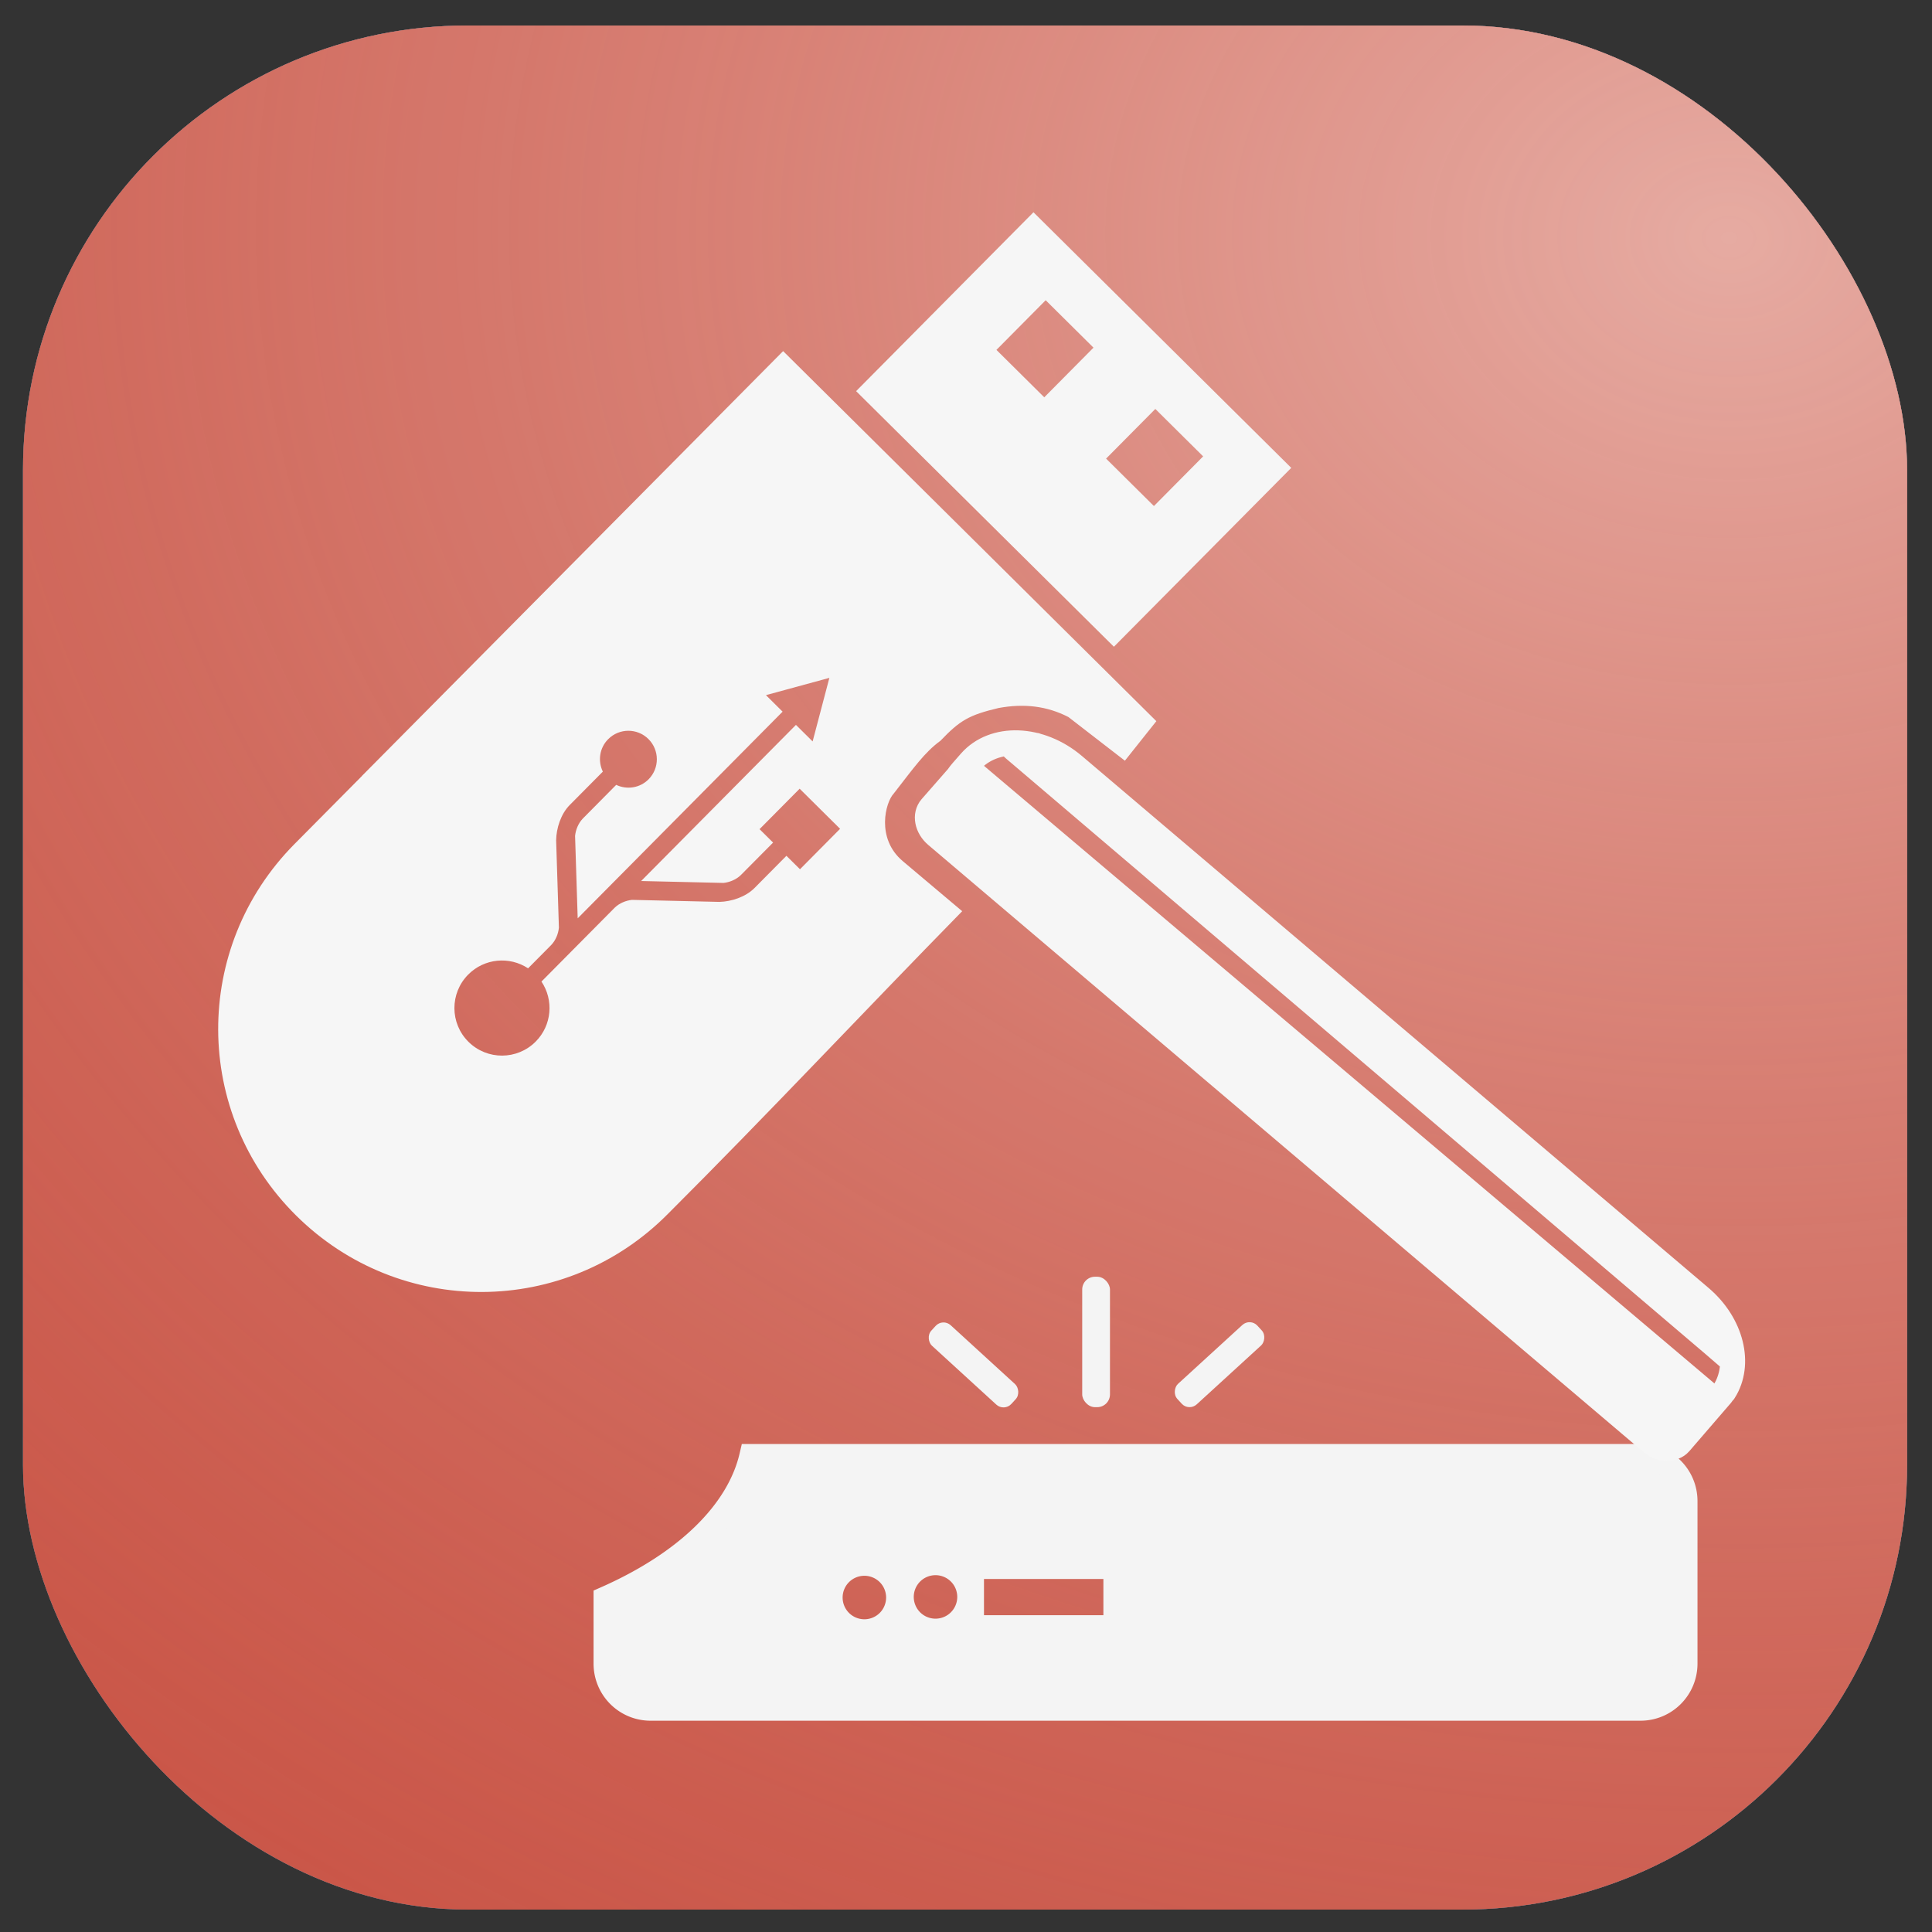<?xml version="1.0" encoding="UTF-8" standalone="no"?>
<!-- Created with Inkscape (http://www.inkscape.org/) -->

<svg
   xmlns:osb="http://www.openswatchbook.org/uri/2009/osb"
   xmlns:dc="http://purl.org/dc/elements/1.1/"
   xmlns:cc="http://creativecommons.org/ns#"
   xmlns:rdf="http://www.w3.org/1999/02/22-rdf-syntax-ns#"
   xmlns:svg="http://www.w3.org/2000/svg"
   xmlns="http://www.w3.org/2000/svg"
   xmlns:xlink="http://www.w3.org/1999/xlink"
   xmlns:sodipodi="http://sodipodi.sourceforge.net/DTD/sodipodi-0.dtd"
   xmlns:inkscape="http://www.inkscape.org/namespaces/inkscape"
   width="254mm"
   height="254mm"
   viewBox="0 0 254 254"
   version="1.1"
   id="svg8"
   inkscape:version="0.92.4 (5da689c313, 2019-01-14)"
   sodipodi:docname="usb-scan.svg">
  <rect x="0" y="0" width="254" height="254" fill="#333333" stroke="none"/>
  <defs
     id="defs2">
    <linearGradient
       inkscape:collect="always"
       id="linearGradient833-1">
      <stop
         style="stop-color:#a2d4e6;stop-opacity:1"
         offset="0"
         id="stop829" />
      <stop
         style="stop-color:#379fc5;stop-opacity:0.169"
         offset="1"
         id="stop831" />
    </linearGradient>
    <linearGradient
       id="linearGradient822"
       osb:paint="solid">
      <stop
         style="stop-color:#f6f6f6;stop-opacity:1;"
         offset="0"
         id="stop820" />
    </linearGradient>
    <radialGradient
       inkscape:collect="always"
       xlink:href="#linearGradient833-1"
       id="radialGradient835"
       gradientUnits="userSpaceOnUse"
       gradientTransform="matrix(2.391,-2.351,2.42,2.464,-446.612,299.19)"
       cx="198.669"
       cy="92.159"
       fx="198.669"
       fy="92.159"
       r="123.85" />
    <linearGradient
       gradientTransform="matrix(0.644,0.548,-0.546,0.654,86.96,6.232)"
       inkscape:collect="always"
       xlink:href="#linearGradient822"
       id="linearGradient824"
       x1="138.552"
       y1="92.525"
       x2="295.248"
       y2="92.525"
       gradientUnits="userSpaceOnUse" />
    <radialGradient
       inkscape:collect="always"
       xlink:href="#linearGradient833-1-1"
       id="radialGradient832"
       cx="192.313"
       cy="87.23"
       fx="192.313"
       fy="87.23"
       r="123.85"
       gradientTransform="matrix(4.06,0.082,-0.068,3.289,-547.566,-228.402)"
       gradientUnits="userSpaceOnUse" />
    <linearGradient
       inkscape:collect="always"
       id="linearGradient833-1-1">
      <stop
         style="stop-color:#e6aba2;stop-opacity:1"
         offset="0"
         id="stop829-7" />
      <stop
         style="stop-color:#c54637;stop-opacity:0.17"
         offset="1"
         id="stop831-9" />
    </linearGradient>
  </defs>
  <sodipodi:namedview
     id="base"
     pagecolor="#ffffff"
     bordercolor="#666666"
     borderopacity="1.0"
     inkscape:pageopacity="0.0"
     inkscape:pageshadow="2"
     inkscape:zoom="0.7"
     inkscape:cx="309.2702"
     inkscape:cy="449.48121"
     inkscape:document-units="mm"
     inkscape:current-layer="layer1"
     showgrid="true"
     inkscape:window-width="958"
     inkscape:window-height="991"
     inkscape:window-x="952"
     inkscape:window-y="0"
     inkscape:window-maximized="0"
     inkscape:pagecheckerboard="false"
     showguides="false"
     inkscape:snap-others="false"
     inkscape:snap-nodes="false">
    <inkscape:grid
       type="xygrid"
       id="grid861"
       spacingx="1.852"
       spacingy="1.852" />
  </sodipodi:namedview>
  <g
     inkscape:label="Layer 1"
     inkscape:groupmode="layer"
     id="layer1"
     transform="translate(0,-43)">
    <rect
       style="fill:#379dc5;fill-opacity:0.906;stroke-width:0.377"
       id="rect12"
       width="247.7"
       height="247.7"
       x="3.024"
       y="46.352"
       rx="58.459" />
    <rect
       style="fill:url(#radialGradient835);fill-opacity:1;stroke-width:0.377"
       id="rect12-1"
       width="247.7"
       height="247.7"
       x="3.024"
       y="46.352"
       rx="58.459" />
    <rect
       style="fill:#c54637;fill-opacity:0.995;stroke-width:0.377"
       id="rect12-9"
       width="247.7"
       height="247.7"
       x="3.024"
       y="46.352"
       rx="58.459" />
    <rect
       style="fill:url(#radialGradient832);fill-opacity:1;stroke-width:0.377"
       id="rect12-1-9"
       width="247.7"
       height="247.7"
       x="3.024"
       y="46.352"
       rx="58.459" />
    <rect
       style="fill:#f4f4f4;fill-opacity:1;stroke:none;stroke-width:7.992;stroke-miterlimit:4;stroke-dasharray:none;stroke-opacity:1"
       id="rect932"
       width="3.65"
       height="17.148"
       x="142.278"
       y="210.852"
       ry="1.678" />
    <rect
       style="fill:#f4f4f4;fill-opacity:1;stroke:none;stroke-width:7.29;stroke-miterlimit:4;stroke-dasharray:none;stroke-opacity:1"
       id="rect932-8"
       width="3.65"
       height="14.267"
       x="270.501"
       y="24.693"
       ry="1.396"
       transform="rotate(47.547)" />
    <rect
       style="fill:#f4f4f4;fill-opacity:1;stroke:none;stroke-width:7.29;stroke-miterlimit:4;stroke-dasharray:none;stroke-opacity:1"
       id="rect932-8-6"
       width="3.65"
       height="14.267"
       x="75.928"
       y="237.406"
       ry="1.396"
       transform="matrix(-0.675,0.738,0.738,0.675,0,0)" />
    <path
       style="fill:#f4f4f4;fill-opacity:1;stroke:#f4f4f4;stroke-width:3.218;stroke-miterlimit:4;stroke-dasharray:none;stroke-opacity:1"
       d="m 98.804,234.452 a 53.136,28.778 0 0 1 -19.16,18.708 v 8.544 c 0,3.274 2.628,5.909 5.892,5.909 H 215.67 c 3.264,0 5.891,-2.636 5.891,-5.909 v -21.344 c 0,-3.274 -2.627,-5.909 -5.891,-5.909 z m 24.187,14.027 a 4.468,4.468 0 0 1 4.468,4.468 4.468,4.468 0 0 1 -4.468,4.468 4.468,4.468 0 0 1 -4.468,-4.468 4.468,4.468 0 0 1 4.468,-4.468 z m -9.352,0.08 a 4.468,4.468 0 0 1 4.468,4.468 4.468,4.468 0 0 1 -4.468,4.468 4.468,4.468 0 0 1 -4.468,-4.468 4.468,4.468 0 0 1 4.468,-4.468 z m 14.116,0.423 h 18.917 v 7.978 h -18.917 z"
       id="rect9111-0"
       inkscape:connector-curvature="0" />
    <path
       style="opacity:1;fill:#f6f6f6;fill-opacity:1;stroke:none;stroke-width:9.587;stroke-linecap:round;stroke-miterlimit:4;stroke-dasharray:none;stroke-opacity:1"
       d="M 388.518,174.189 179.596,384.904 l 0.027,0.027 -33.473,33.758 c -50.853,51.289 -50.502,133.518 0.787,184.371 51.289,50.853 133.52,50.502 184.373,-0.787 50.33,-50.253 96.305,-99.442 146.049,-150.215 l -29.499,-24.855 c -13.357,-11.255 -8.592,-29.21 -4.446,-33.544 9.876,-12.668 15.306,-20.466 23.159,-26.162 9.627,-10.062 14.036,-12.725 28.8,-16.241 12.672,-2.333 24.002,-1.008 34.661,4.457 l 28.041,21.677 15.602,-19.614 z m 22.949,162.104 -8.309,31.539 -8.277,-8.205 -76.799,77.457 40.895,0.947 c 3.046,-0.348 6.208,-1.628 8.527,-3.863 11.857,-11.958 16.037,-16.154 16.037,-16.154 l -6.719,-6.66 19.895,-20.064 20.062,19.893 -19.893,20.064 -6.727,-6.668 -15.83,15.973 c -4.453,4.492 -11.584,6.757 -17.441,6.889 h -0.002 c -0.137,-0.004 -43.373,-1.006 -43.373,-1.006 -3.041,0.344 -6.191,1.62 -8.51,3.844 l -24.992,25.205 c -0.03,0.034 -0.06,0.06 -0.09,0.09 L 268.625,486.967 c 6.144,9.141 5.213,21.636 -2.836,29.754 -9.175,9.254 -24.115,9.318 -33.369,0.143 -9.251,-9.172 -9.314,-24.111 -0.139,-33.365 8.048,-8.117 20.528,-9.157 29.715,-3.098 l 11.502,-11.6 c 2.211,-2.339 3.464,-5.503 3.785,-8.547 0,0 -1.367,-43.231 -1.375,-43.365 -0.006,-0.351 7.4e-4,-0.176 0.004,-0.008 0.08,-5.859 2.282,-13.007 6.734,-17.498 l 16.434,-16.566 c -2.543,-5.239 -1.709,-11.713 2.631,-16.09 5.491,-5.538 14.437,-5.579 19.979,-0.084 5.539,5.492 5.578,14.441 0.088,19.979 -4.34,4.377 -10.808,5.265 -16.072,2.764 -2.001,2.026 -7.445,7.523 -16.617,16.773 -2.214,2.339 -3.462,5.509 -3.785,8.559 l 1.299,40.877 101.658,-102.531 -8.264,-8.193 z"
       transform="matrix(0.265,0,0,0.265,0,43)"
       id="rect1462-4"
       inkscape:connector-curvature="0"
       sodipodi:nodetypes="ccccsccsccccccccccccccccccccccccccccccccccccccccccccccc" />
    <path
       inkscape:connector-curvature="0"
       style="opacity:1;fill:#f6f6f6;fill-opacity:1;stroke:none;stroke-width:2.687;stroke-linecap:round;stroke-miterlimit:4;stroke-dasharray:none;stroke-opacity:1"
       d="m 135.87,70.907 -23.317,23.517 33.891,33.603 23.317,-23.517 z m 1.604,11.564 6.288,6.235 -6.473,6.529 -6.288,-6.235 z m 14.416,14.294 6.288,6.235 -6.473,6.529 -6.288,-6.235 z"
       id="rect1462-7-7" />
    <rect
       style="fill:#f4f4f4;fill-opacity:1;stroke:#f6f6f6;stroke-width:3.366;stroke-linecap:round;stroke-miterlimit:4;stroke-dasharray:none;stroke-opacity:1"
       id="rect1516-1-1"
       width="127.49"
       height="2.369"
       x="190.819"
       y="27.875"
       ry="0"
       rx="0"
       transform="matrix(0.764,0.646,-0.644,0.765,0,0)" />
    <path
       id="rect1516-1-1-2"
       style="fill:none;fill-opacity:1;stroke:url(#linearGradient824);stroke-width:3.279;stroke-linecap:round;stroke-miterlimit:4;stroke-dasharray:none;stroke-opacity:1"
       d="m 126.073,148.422 94.503,80.403 -1.482,1.773 -94.503,-80.402 z m 10.128,-7.424 90.418,76.984 c 0.164,0.14 -0.023,0.633 -0.418,1.107 1.682,3.203 2.656,3.724 -1.009,0.603 l -90.418,-76.984 c -2.291,-1.951 -3.148,-2.49 0.418,-1.107 0.568,0.22 0.846,-0.742 1.009,-0.603 z m 4.98,2.643 c -4.462,-3.789 -10.538,-4.001 -13.622,-0.478 l -1.099,1.256 c -0.195,0.223 -0.374,0.456 -0.536,0.697 l -3.517,4.018 c -0.866,0.99 -0.555,2.643 0.699,3.707 l 93.929,79.731 c 1.252,1.065 2.96,1.124 3.827,0.134 l 5.426,-6.291 c 0.073,-0.103 0.264,-0.372 0.4,-0.51 2.251,-3.563 0.99,-8.842 -3.127,-12.336 z"
       inkscape:connector-curvature="0"
       sodipodi:nodetypes="ccccccscssscccccccccccccc" />
  </g>
</svg>
